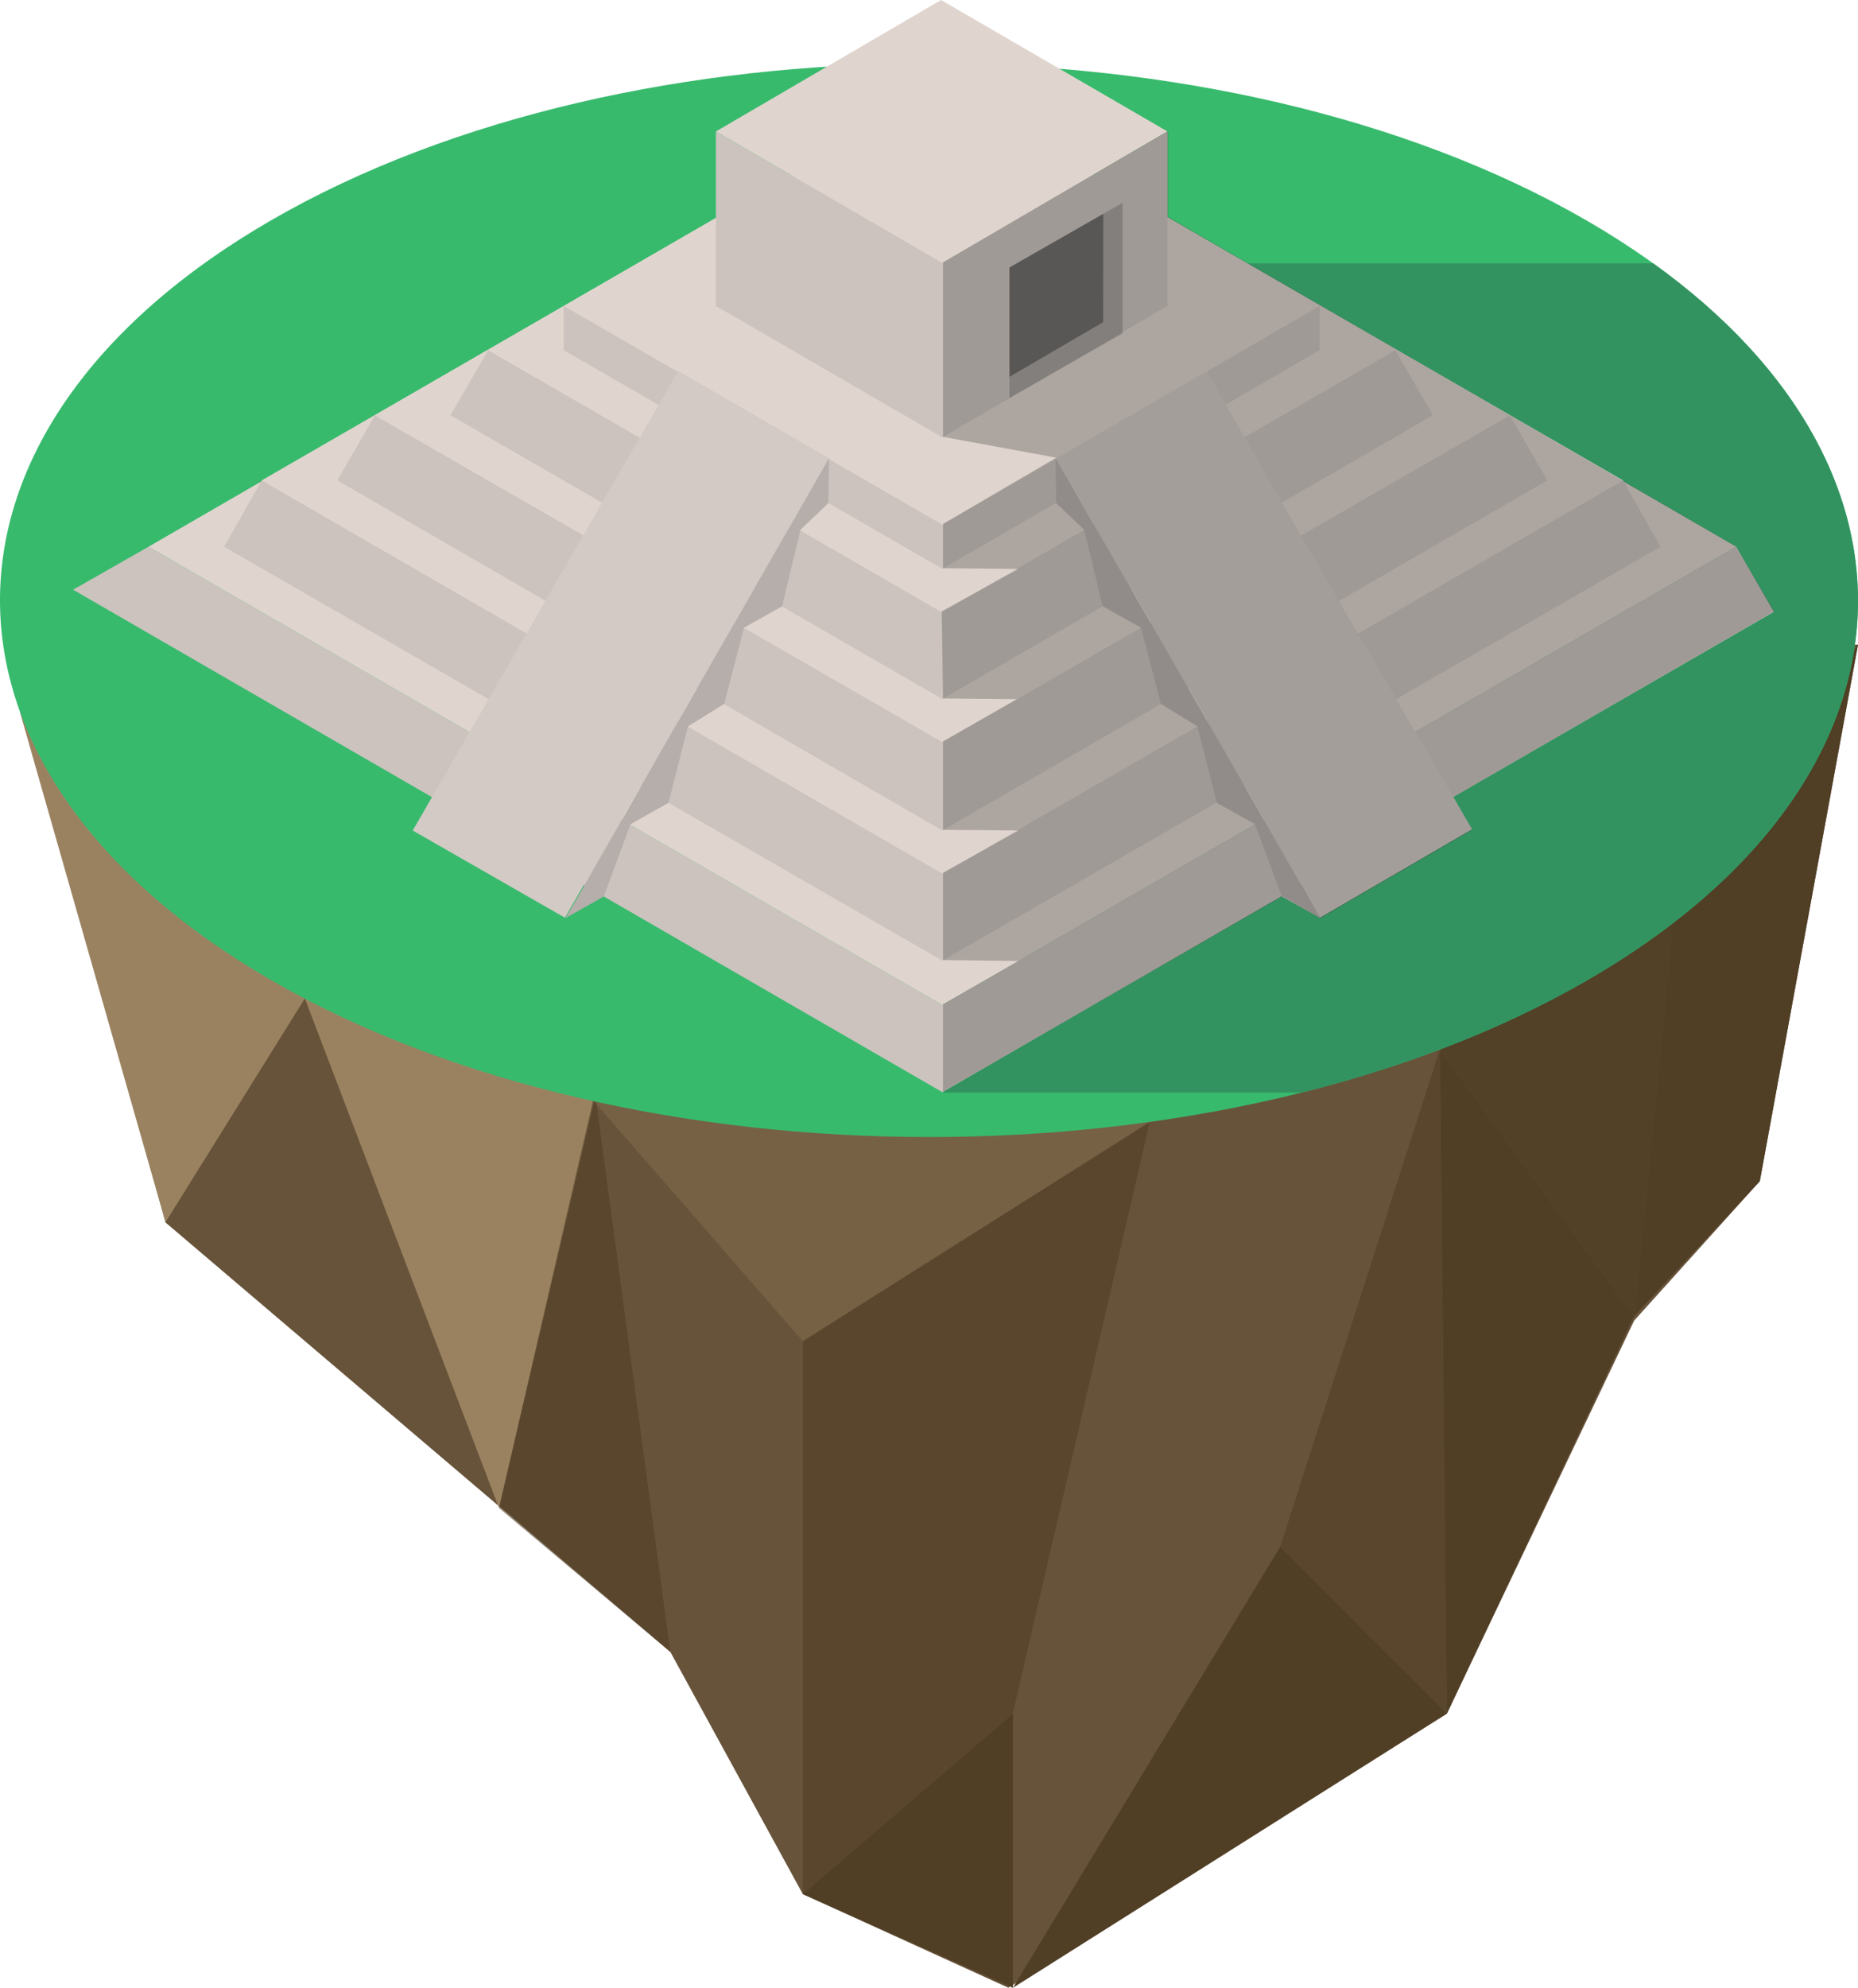 <svg xmlns="http://www.w3.org/2000/svg" viewBox="0 0 813.49 870.03"><defs><style>.cls-1{fill:#67533a;}.cls-2,.cls-3,.cls-5{fill:#503e25;}.cls-3{opacity:0.9;}.cls-4,.cls-6{fill:#9a8260;}.cls-5{opacity:0.6;}.cls-6{opacity:0.3;}.cls-7{fill:#38ba6d;}.cls-8{fill:#329360;}.cls-9{fill:#ccc3be;}.cls-10{fill:#e0d5ce;}.cls-11{fill:#d3cac5;}.cls-12{fill:#b5aeaa;}.cls-13{fill:#fff5f0;}.cls-14{fill:#4f4d4c;}.cls-14,.cls-15{opacity:0.35;}.cls-15{fill:#0c0c0c;}</style></defs><title>jumbotron_mayaFichier 5</title><g id="Calque_2" data-name="Calque 2"><g id="Calque_1-2" data-name="Calque 1"><path class="cls-1" d="M4.49,290q34,122.49,68,245l221,188,58,106,90,41,192-120,82-172q27.5-30.51,55-61,21.5-117.45,43-234.89Z"/><path class="cls-2" d="M715.49,576l55-59q21.5-117.45,43-234.89L732.49,404Q724,490,715.49,576Z"/><path class="cls-3" d="M608.49,429l107,147,24-242Z"/><polygon class="cls-4" points="72.49 535.03 158.49 397.03 8.76 311.75 72.49 535.03"/><path class="cls-1" d="M133.49,437l85.38,222.52L72.49,535Z"/><polygon class="cls-4" points="218.49 660.03 260.11 482.09 138.51 429.08 133.49 437.03 218.49 660.03"/><polygon class="cls-5" points="293.49 723.03 260.49 478.03 218.49 660.03 293.49 723.03"/><polygon class="cls-2" points="351.49 829.03 443.49 750.03 443.49 870.03 351.49 829.03"/><polygon class="cls-6" points="260.11 482.09 351.49 587.03 503.66 490.96 260.11 482.09"/><polygon class="cls-5" points="443.49 750.03 503.49 491.03 351.49 587.03 351.49 829.03 443.49 750.03"/><polygon class="cls-2" points="630.47 459.23 633.49 750.03 715.49 576.03 630.47 459.23"/><path class="cls-1" d="M443.49,750l117-73q35-109,70-218l-127,32Z"/><polygon class="cls-5" points="633.49 750.03 560.49 677.03 630.49 459.03 633.49 750.03"/><polygon class="cls-2" points="443.49 870.03 560.49 677.03 633.49 750.03 443.49 870.03"/><path class="cls-7" d="M118.91,429.1C-39.54,337.69-39.65,188,118.65,96.45s417.47-91.56,575.92,0,158.57,241.24.27,332.65S277.37,520.51,118.91,429.1Z"/><path class="cls-8" d="M694.84,429.1c-37,21.35-79.44,37.71-124.85,49.08H413.13V115.26H723.81C852.35,207.46,842.72,343.71,694.84,429.1Z"/><polygon class="cls-9" points="776.66 267.78 760.13 239.29 412.59 439.84 65.05 239.29 32 258.1 412.59 478.02 776.66 267.78"/><polygon class="cls-10" points="760.13 239.29 412.59 38.17 65.05 239.29 412.59 439.84 760.13 239.29"/><polygon class="cls-9" points="727.09 239.29 710.57 210.24 412.59 382.3 114.61 210.24 98.09 239.29 412.59 420.47 727.09 239.29"/><polygon class="cls-10" points="710.57 210.24 412.59 38.17 114.61 210.24 412.59 382.3 710.57 210.24"/><polygon class="cls-9" points="677.52 210.24 661 181.75 412.59 324.75 164.18 181.75 147.66 210.24 412.59 363.5 677.52 210.24"/><polygon class="cls-10" points="661 181.75 412.59 38.17 164.18 181.75 412.59 324.75 661 181.75"/><polygon class="cls-9" points="610.86 153.26 627.38 181.75 412.59 305.95 197.23 181.75 213.75 153.26 412.59 267.78 610.86 153.26"/><polygon class="cls-10" points="610.86 153.26 412.02 267.78 213.75 153.26 412.02 38.17 610.86 153.26"/><polygon class="cls-9" points="412.59 229.61 577.82 133.89 577.82 153.26 412.59 248.98 246.79 153.26 246.79 133.89 412.59 229.61"/><polygon class="cls-10" points="511.16 57.54 412.02 0 313.45 57.54 412.59 115.09 511.16 57.54"/><polygon class="cls-9" points="412.59 115.09 511.16 57.54 511.16 134.18 510.67 134.18 412.59 191.43 313.94 134.18 313.45 134.18 313.45 57.54 412.59 115.09"/><path class="cls-11" d="M462.29,200.82l66.07-38.22,49.14,85.54q33.48,57.41,67,114.79l-66.66,38.74q-30.77-54.57-62-108.84Q489.24,246.72,462.29,200.82Z"/><polygon class="cls-11" points="363.02 200.55 247.36 401.67 180.7 363.5 296.93 162.38 363.02 200.55"/><path class="cls-12" d="M567.07,382.83l11,19-.29-.16,0,0-1.21-.7-15.32-8.57-11.76-31.67-16.72-9.35-8.55-33.46-15.95-9.84-8.71-33.34-16.79-9.39-8.08-33.46-12.29-11.68-.28-19.66S541.46,337.93,567.07,382.83Z"/><path class="cls-12" d="M258.62,382.83l-11,19,.29-.16,0,0,1.2-.7,15.24-8.57,11.71-31.67,16.64-9.35q4.26-16.74,8.51-33.46l15.87-9.84,8.66-33.34,16.71-9.39,8-33.46,12.23-11.68q.13-9.84.28-19.66S284.11,337.93,258.62,382.83Z"/><line class="cls-13" x1="528.53" y1="162.66" x2="462.44" y2="200.27"/><line class="cls-13" x1="531.06" y1="167.02" x2="464.96" y2="204.65"/><line class="cls-13" x1="533.59" y1="171.38" x2="467.47" y2="209.03"/><line class="cls-13" x1="536.11" y1="175.74" x2="469.99" y2="213.42"/><line class="cls-13" x1="538.64" y1="180.1" x2="472.5" y2="217.8"/><line class="cls-13" x1="541.17" y1="184.46" x2="475.01" y2="222.19"/><line class="cls-13" x1="543.69" y1="188.82" x2="477.53" y2="226.57"/><line class="cls-13" x1="546.22" y1="193.18" x2="480.04" y2="230.96"/><line class="cls-13" x1="548.75" y1="197.54" x2="482.56" y2="235.34"/><line class="cls-13" x1="551.27" y1="201.9" x2="485.07" y2="239.73"/><line class="cls-13" x1="553.8" y1="206.26" x2="487.59" y2="244.11"/><line class="cls-13" x1="556.33" y1="210.62" x2="490.1" y2="248.5"/><line class="cls-13" x1="558.85" y1="214.98" x2="492.61" y2="252.88"/><line class="cls-13" x1="561.38" y1="219.34" x2="495.13" y2="257.26"/><line class="cls-13" x1="563.91" y1="223.7" x2="497.64" y2="261.65"/><line class="cls-13" x1="566.43" y1="228.06" x2="500.16" y2="266.03"/><line class="cls-13" x1="568.96" y1="232.42" x2="502.67" y2="270.42"/><line class="cls-13" x1="571.49" y1="236.78" x2="505.19" y2="274.8"/><line class="cls-13" x1="574.01" y1="241.14" x2="507.7" y2="279.19"/><line class="cls-13" x1="576.54" y1="245.5" x2="510.21" y2="283.57"/><line class="cls-13" x1="579.07" y1="249.86" x2="512.73" y2="287.96"/><line class="cls-13" x1="581.59" y1="254.22" x2="515.24" y2="292.34"/><line class="cls-13" x1="584.12" y1="258.58" x2="517.76" y2="296.73"/><line class="cls-13" x1="586.65" y1="262.94" x2="520.27" y2="301.11"/><line class="cls-13" x1="589.17" y1="267.3" x2="522.79" y2="305.5"/><line class="cls-13" x1="591.7" y1="271.66" x2="525.3" y2="309.88"/><line class="cls-13" x1="594.23" y1="276.02" x2="527.81" y2="314.26"/><line class="cls-13" x1="596.75" y1="280.38" x2="530.33" y2="318.65"/><line class="cls-13" x1="599.28" y1="284.74" x2="532.84" y2="323.03"/><line class="cls-13" x1="601.81" y1="289.1" x2="535.36" y2="327.42"/><line class="cls-13" x1="604.33" y1="293.46" x2="537.87" y2="331.8"/><line class="cls-13" x1="606.86" y1="297.82" x2="540.39" y2="336.19"/><line class="cls-13" x1="609.39" y1="302.18" x2="542.9" y2="340.57"/><line class="cls-13" x1="611.91" y1="306.54" x2="545.41" y2="344.96"/><line class="cls-13" x1="614.44" y1="310.9" x2="547.93" y2="349.34"/><line class="cls-13" x1="616.97" y1="315.26" x2="550.44" y2="353.73"/><line class="cls-13" x1="619.49" y1="319.61" x2="552.96" y2="358.11"/><line class="cls-13" x1="622.02" y1="323.97" x2="555.47" y2="362.49"/><line class="cls-13" x1="624.55" y1="328.33" x2="557.99" y2="366.88"/><line class="cls-13" x1="627.07" y1="332.69" x2="560.5" y2="371.26"/><line class="cls-13" x1="629.6" y1="337.05" x2="563.02" y2="375.65"/><line class="cls-13" x1="632.13" y1="341.41" x2="565.53" y2="380.03"/><line class="cls-13" x1="634.65" y1="345.77" x2="568.04" y2="384.42"/><line class="cls-13" x1="637.18" y1="350.13" x2="570.56" y2="388.8"/><line class="cls-13" x1="639.71" y1="354.49" x2="573.07" y2="393.19"/><line class="cls-13" x1="642.23" y1="358.85" x2="575.59" y2="397.57"/><line class="cls-13" x1="644.76" y1="363.21" x2="578.1" y2="401.96"/><line class="cls-13" x1="296.65" y1="162.66" x2="362.74" y2="200.27"/><line class="cls-13" x1="294.12" y1="167.02" x2="360.22" y2="204.65"/><line class="cls-13" x1="291.59" y1="171.38" x2="357.71" y2="209.03"/><line class="cls-13" x1="289.07" y1="175.74" x2="355.19" y2="213.42"/><line class="cls-13" x1="286.54" y1="180.1" x2="352.68" y2="217.8"/><line class="cls-13" x1="284.01" y1="184.46" x2="350.17" y2="222.19"/><line class="cls-13" x1="281.49" y1="188.82" x2="347.65" y2="226.57"/><line class="cls-13" x1="278.96" y1="193.18" x2="345.14" y2="230.96"/><line class="cls-13" x1="276.43" y1="197.54" x2="342.62" y2="235.34"/><line class="cls-13" x1="273.91" y1="201.9" x2="340.11" y2="239.73"/><line class="cls-13" x1="271.38" y1="206.26" x2="337.59" y2="244.11"/><line class="cls-13" x1="268.85" y1="210.62" x2="335.08" y2="248.5"/><line class="cls-13" x1="266.33" y1="214.98" x2="332.57" y2="252.88"/><line class="cls-13" x1="263.8" y1="219.34" x2="330.05" y2="257.26"/><line class="cls-13" x1="261.27" y1="223.7" x2="327.54" y2="261.65"/><line class="cls-13" x1="258.75" y1="228.06" x2="325.02" y2="266.03"/><line class="cls-13" x1="256.22" y1="232.42" x2="322.51" y2="270.42"/><line class="cls-13" x1="253.69" y1="236.78" x2="319.99" y2="274.8"/><line class="cls-13" x1="251.17" y1="241.14" x2="317.48" y2="279.19"/><line class="cls-13" x1="248.64" y1="245.5" x2="314.97" y2="283.57"/><line class="cls-13" x1="246.11" y1="249.86" x2="312.45" y2="287.96"/><line class="cls-13" x1="243.59" y1="254.22" x2="309.94" y2="292.34"/><line class="cls-13" x1="241.06" y1="258.58" x2="307.42" y2="296.73"/><line class="cls-13" x1="238.53" y1="262.94" x2="304.91" y2="301.11"/><line class="cls-13" x1="236.01" y1="267.3" x2="302.39" y2="305.5"/><line class="cls-13" x1="233.48" y1="271.66" x2="299.88" y2="309.88"/><line class="cls-13" x1="230.95" y1="276.02" x2="297.37" y2="314.26"/><line class="cls-13" x1="228.43" y1="280.38" x2="294.85" y2="318.65"/><line class="cls-13" x1="225.9" y1="284.74" x2="292.34" y2="323.03"/><line class="cls-13" x1="223.37" y1="289.1" x2="289.82" y2="327.42"/><line class="cls-13" x1="220.85" y1="293.46" x2="287.31" y2="331.8"/><line class="cls-13" x1="218.32" y1="297.82" x2="284.79" y2="336.19"/><line class="cls-13" x1="215.79" y1="302.18" x2="282.28" y2="340.57"/><line class="cls-13" x1="213.27" y1="306.54" x2="279.76" y2="344.96"/><line class="cls-13" x1="210.74" y1="310.9" x2="277.25" y2="349.34"/><line class="cls-13" x1="208.21" y1="315.26" x2="274.74" y2="353.73"/><line class="cls-13" x1="205.69" y1="319.61" x2="272.22" y2="358.11"/><line class="cls-13" x1="203.16" y1="323.97" x2="269.71" y2="362.49"/><line class="cls-13" x1="200.63" y1="328.33" x2="267.19" y2="366.88"/><line class="cls-13" x1="198.11" y1="332.69" x2="264.68" y2="371.26"/><line class="cls-13" x1="195.58" y1="337.05" x2="262.16" y2="375.65"/><line class="cls-13" x1="193.05" y1="341.41" x2="259.65" y2="380.03"/><line class="cls-13" x1="190.53" y1="345.77" x2="257.14" y2="384.42"/><line class="cls-13" x1="188" y1="350.13" x2="254.62" y2="388.8"/><line class="cls-13" x1="185.47" y1="354.49" x2="252.11" y2="393.19"/><line class="cls-13" x1="182.95" y1="358.85" x2="249.59" y2="397.57"/><line class="cls-13" x1="180.42" y1="363.21" x2="247.08" y2="401.96"/><path class="cls-14" d="M412.87,114.8l98.57-57.54v37.6L759.85,239l17.09,28.49L636.26,348.85l8.5,14.36L578.1,402l-16.52-9.69L412.87,477.73V439.56l33.05-18.95-33.05-.42V382l33.05-18.51-33.05-.29V324.47L445.25,306l-32.38-.28-.56-38.17L445.92,249l-33.05-.29V229.32l49.57-29-49.57-9.12"/><polygon class="cls-14" points="491.5 145.9 491.5 88.76 441.93 117.08 441.93 174.25 491.5 145.9"/><path class="cls-15" d="M483,141l.06-47.4-41.08,23.47v47.86Z"/></g></g></svg>